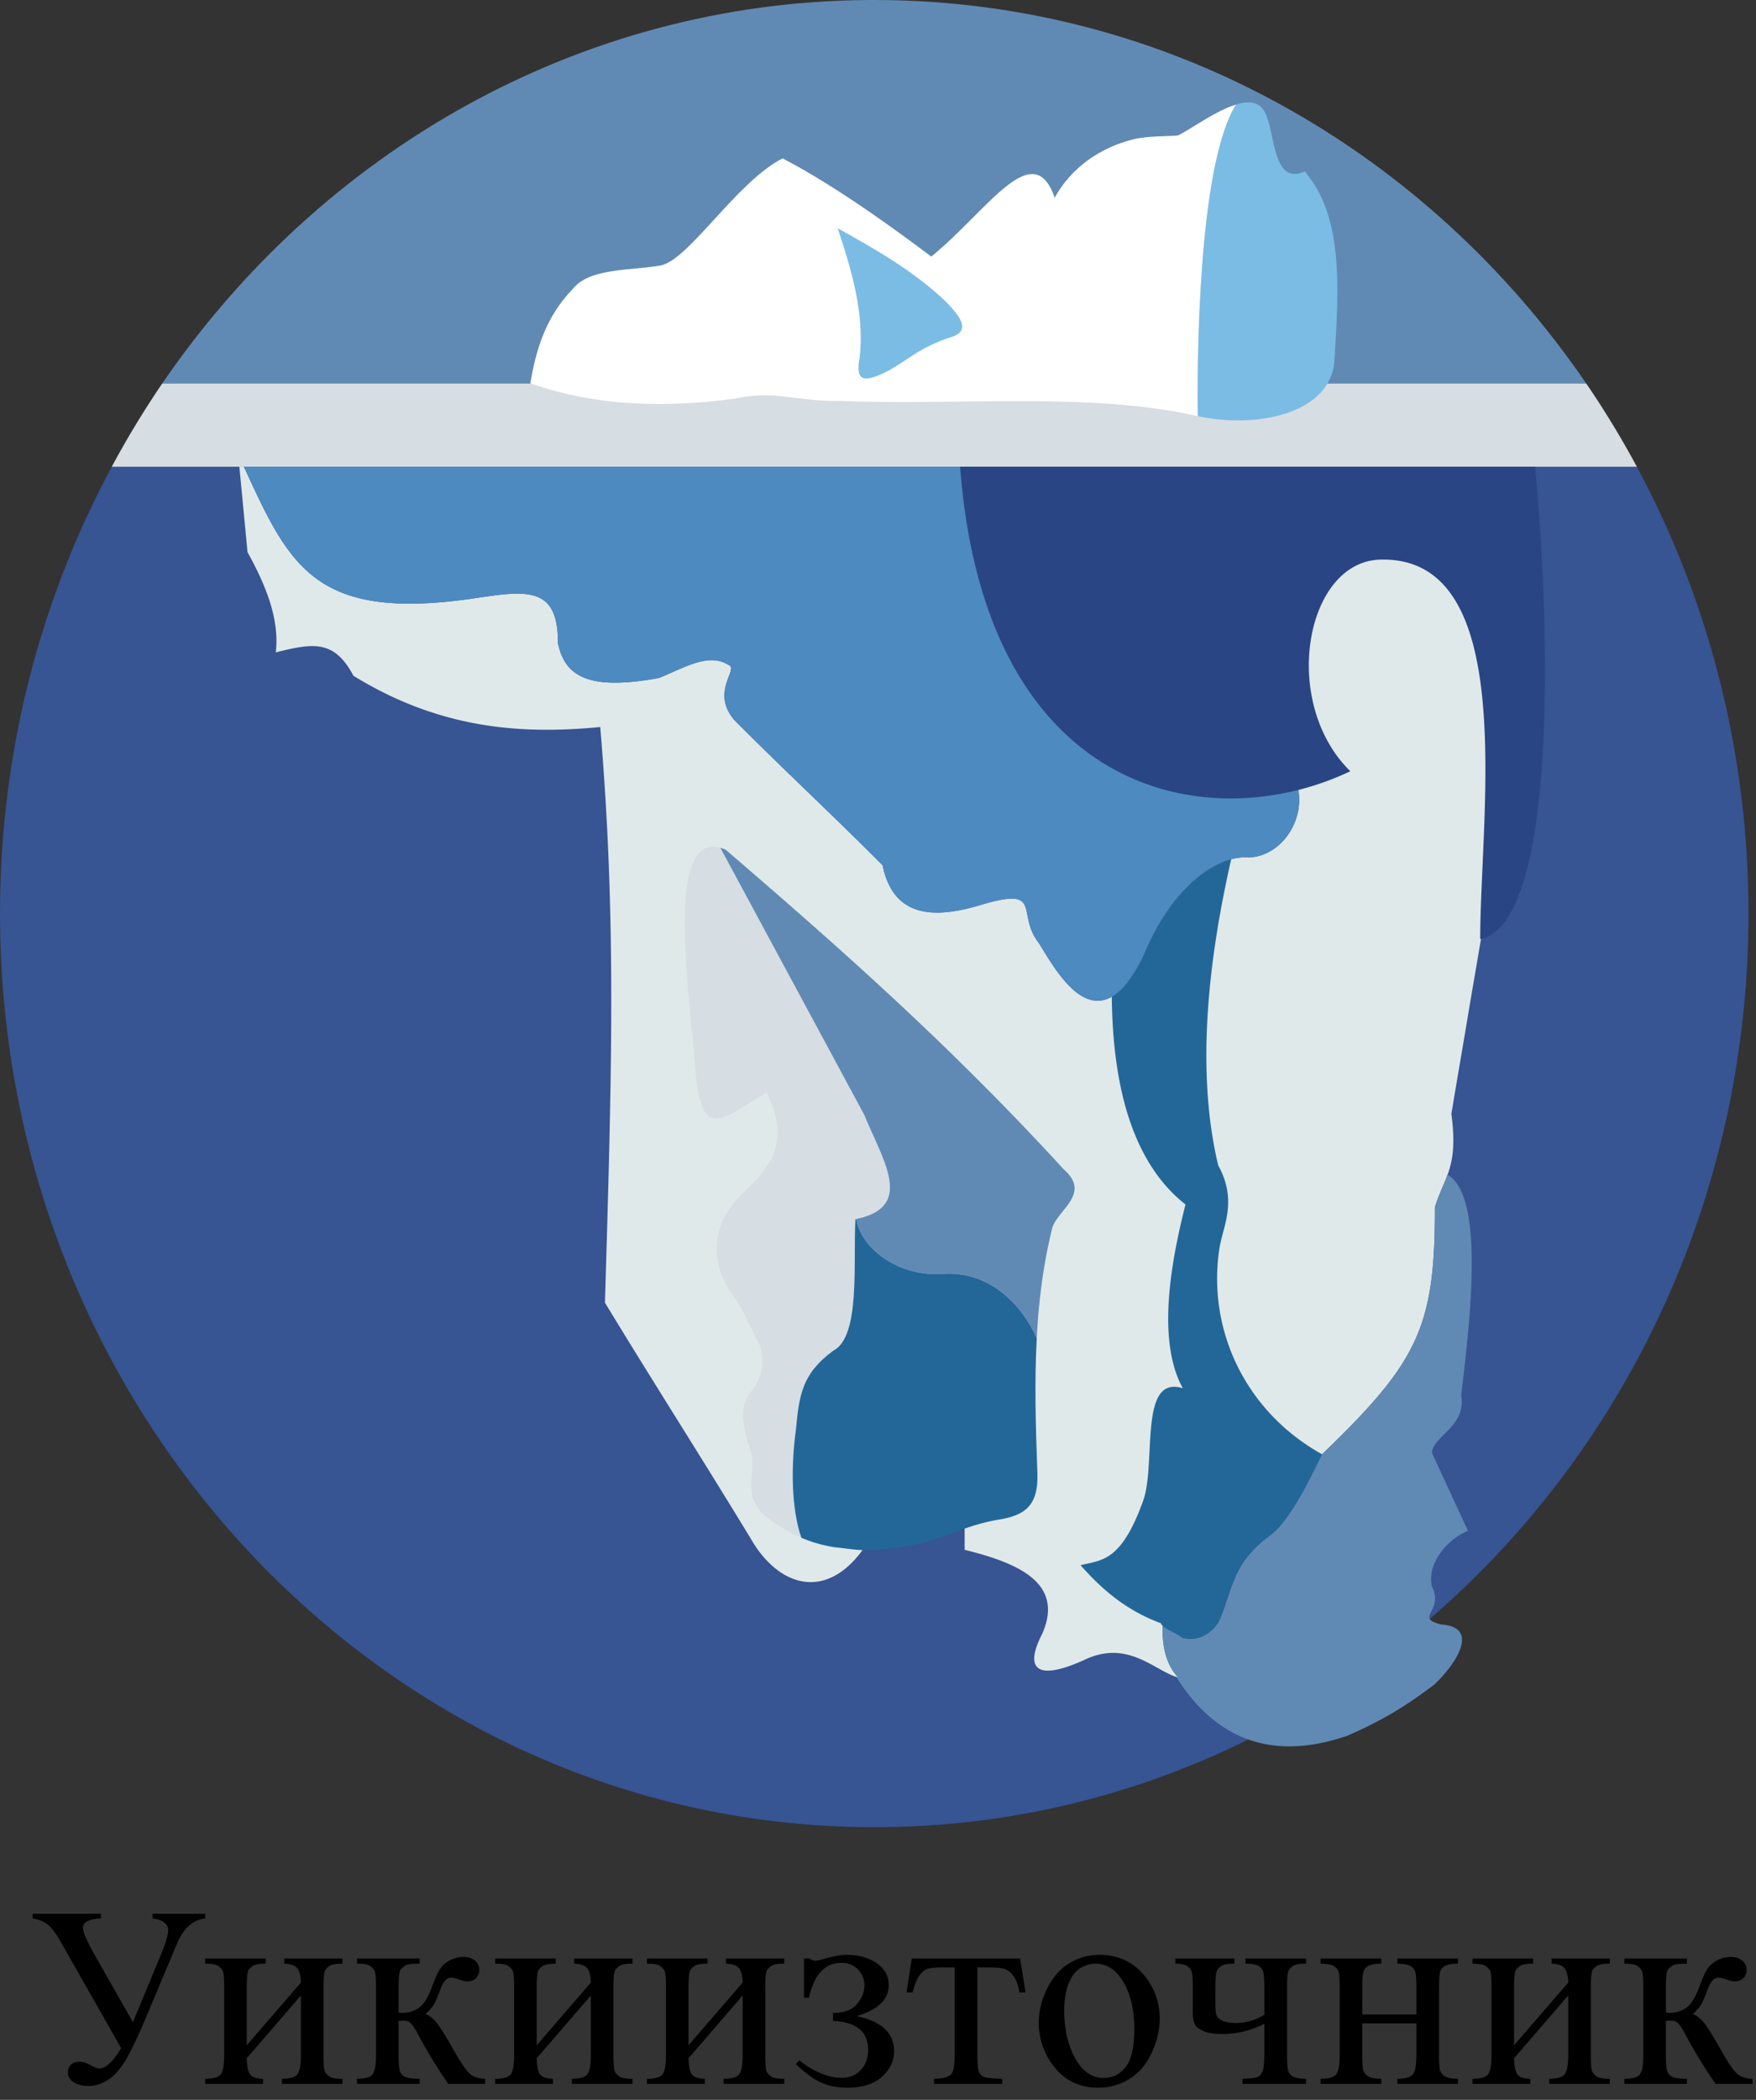 <?xml version="1.0" encoding="UTF-8" standalone="no"?>
<svg xmlns="http://www.w3.org/2000/svg" width="123" height="147" version="1.0">
	<rect width="100%" height="100%" fill="#333333" stroke="none"/>
	<g fill-rule="evenodd">
		<path fill="#608ab4" d="M60.847 0c-20.394.135-38.442 10.702-49.48 26.842h99.739C99.998 10.597 81.798 0 61.242 0h-.395z"/>
		<path fill="#375493" d="M7.829 32.674C2.848 41.924 0 52.59 0 63.952c0 35.304 27.44 63.96 61.242 63.96 33.802 0 61.232-28.656 61.232-63.96 0-11.362-2.839-22.027-7.82-31.278H7.83z"/>
		<path fill="#d6dde3" d="M11.368 26.842a64.475 64.475 0 00-3.54 5.832h106.826a64.535 64.535 0 00-3.548-5.832z"/>
		<path fill="#7bbce5" d="M87.394 7.171a3.03 3.03 0 00-.817.15c-2.728 4.335-2.72 18.702-2.684 21.81.005 0 .012-.002.018 0 4.039.891 9.386-.133 9.566-3.982.309-5.071.617-9.99-2.084-13.15-2.47 1.12-2-3.418-3.004-4.437-.25-.285-.599-.397-.995-.39z"/>
		<path fill="#fff" d="M86.577 7.32c-1.438.438-3.19 1.737-4.055 2.158-.753.08-2.15.022-3.192.288-2.24.573-4.277 1.934-5.454 4.074-1.519-4.394-4.78 1.01-8.645 4.12-2.142-1.606-6.456-4.809-10.41-6.873-3.182 1.606-6.516 7.028-8.496 7.487-2.058.382-4.958.156-6.167 1.609-2.007 2.064-2.628 4.433-3.013 6.65 4.707 1.657 9.645 1.707 14.352 1.07 2.676-.638 4.58.26 7.332.158 8.354.356 17.402-.658 25.063 1.07-.034-3.108-.043-17.475 2.685-21.81z"/>
		<path fill="#7bbce5" d="M58.676 15.977c1.005 3.007 1.876 6.014 1.543 9.022-.36 1.86.438 1.733 1.93.994 1.466-.79 2.238-1.657 4.398-2.37 1.672-.46.49-1.683-.308-2.524-2.385-2.247-4.978-3.668-7.563-5.122z"/>
		<path fill="#294584" d="M67.25 32.674C69.006 55.827 84.702 58.67 94.584 53.99c-4.941-4.841-3.149-14.707 2.121-14.816 9.748-.235 6.973 17.806 6.975 26.563 5.33-1.074 4.98-21.054 3.849-33.064H67.25z"/>
		<path fill="#e0e9ea" d="M16.765 32.674c.192 1.993.382 3.987.573 5.98 1.29 2.339 2.248 4.674 1.98 7.013 2.548-.622 4.066-.947 5.436 1.637 5.994 3.697 11.687 4.138 17.29 3.59 1.14 13.435.808 24.242.33 40.3 3.403 5.602 6.809 10.915 10.213 16.518 1.954 3.406 5.383 4.481 8.073.455l6.909-3.097v3.423c3.54.883 7.043 2.226 5.435 5.878-1.224 2.359-.535 3.408 2.947 1.832 3.077-1.484 4.975.818 6.58 1.228-2.288-2.415-.319-7.17-.246-12.08 3.284-.298 7.035-3.248 10.32-3.545 6.753-6.495 7.915-8.91 7.903-17.3.678-2.175 1.653-2.75 1.155-6.529.384-2.339.92-5.399 1.304-7.738.264-1.53.517-3.03.77-4.51-.018.004-.038.005-.056.009-.002-8.757 2.773-26.798-6.975-26.563-5.27.109-7.062 9.975-2.121 14.816a19.904 19.904 0 01-3.642 1.311c.4 2.284-1.265 4.626-3.446 4.725-2.176-.193-5.377 1.947-7.406 6.855-3.243 6.777-6.194.88-7.378-.94-1.52-1.999.346-3.857-3.82-2.65-2.748.841-6.234 1.397-7.07-2.716-3.513-3.536-6.877-6.64-10.39-10.175-1.404-1.654-.235-3.016-.226-3.6v-.056l-.01-.027a.296.296 0 00-.028-.065l-.01-.019-.008-.01a.676.676 0 00-.029-.027l-.037-.028-.019-.01c-.016-.007-.037-.012-.056-.018-1.37-.857-3.032.175-4.844.92-4.73.861-6.576.033-7.087-2.445.028-4.094-2.296-3.667-6.093-3.097-10.942 1.544-12.712-2.293-15.901-9.245h-.32z"/>
		<path fill="#4d8ac0" d="M17.085 32.674c3.19 6.952 4.96 10.79 15.901 9.245 3.797-.57 6.12-.997 6.093 3.097.511 2.478 2.358 3.306 7.087 2.446 1.812-.746 3.473-1.778 4.844-.92.019.005.04.01.056.018l.019.009.037.028a.676.676 0 01.029.028l.009.01.01.018a.296.296 0 01.028.065l.009.028v.056c-.01.583-1.178 1.945.225 3.599 3.514 3.535 6.878 6.64 10.392 10.175.835 4.113 4.321 3.557 7.068 2.716 4.167-1.207 2.301.651 3.82 2.65 1.185 1.82 4.136 7.717 7.379.94 2.03-4.908 5.23-7.048 7.406-6.855 2.181-.099 3.846-2.441 3.446-4.725-9.694 2.443-22.14-2.16-23.694-22.628H17.085z"/>
		<path fill="#d6dde3" d="M49.864 59.274c-3.153.204-1.51 10.65-1.164 15.597.468 4.87 1.563 3.722 4.994 1.6 1.578 3.17.619 4.942-1.614 6.994-1.663 1.556-2.616 3.881-1.174 6.557.442.728.812 1.037 1.324 2.185.343.68.68 1.367 1.023 2.047.396 1.503-.05 2.441-.713 3.245-.614.871-.732 1.749.065 4.158.436 1.399-.757 3.07 1.09 4.539a11.14 11.14 0 002.44 1.45c-.712-2.053-.733-5.016-.385-7.56.235-2.401.399-3.894 2.61-5.526 1.929-.978 1.393-6.15 1.558-9.226.019.017.046.031.066.047-.003-.014.002-.033 0-.047 4.126-.863 1.829-4.133.563-7.273L50.456 59.348a1.827 1.827 0 00-.554-.074h-.038z"/>
		<path fill="#608ab4" d="M50.456 59.348l10.091 18.713c1.266 3.14 3.563 6.41-.563 7.273.368 2.191 3.102 4.098 6.139 3.841 3.159-.201 5.455 2.138 6.496 4.502.137-2.606.458-5.193 1.098-7.748.408-1.263 2.72-2.381.798-4.064-7.78-8.487-15.278-15.159-23.693-22.387a2.82 2.82 0 00-.366-.13z"/>
		<path fill="#236798" d="M59.918 85.334c-.165 3.077.37 8.248-1.558 9.226-2.211 1.632-2.375 3.125-2.61 5.525-.349 2.548-.33 5.517.385 7.57.73.31 1.478.52 2.272.652 1.335.118 2.176.446 4.994-.065 2.467-.282 3.948-1.476 6.768-1.897 1.539-.3 2.58-.882 2.497-3.21-.118-3.178-.213-6.333-.047-9.458-1.04-2.364-3.337-4.703-6.496-4.502-3.001.254-5.712-1.608-6.13-3.766v-.01c-.001 0 .002-.008 0-.009-.023-.02-.052-.035-.075-.056z"/>
		<path fill="#608ab4" d="M101.39 82.237c-.258.712-.594 1.348-.882 2.27.013 8.388-1.15 10.804-7.904 17.299-.06.015-1.991 4.502-3.632 5.673-2.768 2.028-2.595 3.866-3.624 6.083-.744 1.12-1.771 1.3-2.515 1.097-.465-.363-.935-.535-1.4-1.088-.029.907.035 1.732.273 2.456.01.02.018.043.028.065v.009c.13.262.253.527.376.79l.018.028c.002.002 0 .007 0 .009.112.172.24.339.385.493-.044-.012-.087-.023-.131-.037 2.835 4.492 6.84 5.896 11.978 4.13 2.767-1.196 4.384-2.291 6.101-3.582 1.494-1.403 3.271-4.038.47-4.213-.4-.104-.621-.207-.732-.316l-.02-.019c-.01-.012-.02-.033-.027-.046a.32.32 0 01-.028-.065l-.01-.019v-.056c.006-.4.775-.97.188-2.13-.4-1.772 1.304-3.448 2.525-3.896-.84-1.82-1.685-3.64-2.525-5.46.058-1.195 2.43-1.825 2.047-4.055.684-5.608 1.612-13.933-.958-15.42z"/>
		<path fill="#236798" d="M86.24 60.148c-2.03.541-4.484 2.708-6.149 6.734-.76 1.588-1.506 2.48-2.215 2.892.071 6.92 1.73 11.846 5.163 14.546-1.018 4.004-2.033 9.522-.188 12.863-3.117-.977-1.846 5.234-2.769 7.85-1.559 4.35-2.93 4.16-4.393 4.539 1.336 1.513 3.055 3.119 5.632 4.064v.019a.312.312 0 00.038.074c.192.29 1.056.604 1.474.93.744.204 1.771.023 2.515-1.097 1.029-2.217.856-4.055 3.624-6.083 1.602-1.144 3.489-5.459 3.632-5.673-5.477-3.05-8.066-8.863-7.18-14.463.254-1.544 1.273-3.276-.095-5.766-1.635-6.844-.594-14.805.911-21.429z"/>
	</g>
	<path d="M2.29 133.975h4.779v.322c-.84.034-1.26.26-1.26.677 0 .296.31.985.93 2.069l2.572 4.519 1.877-4.52c.394-.95.591-1.587.591-1.911 0-.452-.365-.73-1.095-.834v-.322h3.694v.322c-.87.104-1.53.695-1.982 1.773l-2.25 5.353c-.586 1.373-1.06 2.35-1.426 2.929-.365.579-.763 1.003-1.195 1.273-.431.27-.879.404-1.343.404-.4 0-.737-.085-1.012-.256-.275-.171-.413-.405-.413-.7 0-.214.073-.393.217-.535.145-.141.342-.212.591-.212.244 0 .533.098.87.295.225.122.396.183.512.183.458 0 .97-.476 1.538-1.426l-4.275-7.517c-.302-.527-.587-.901-.856-1.121-.27-.22-.625-.368-1.065-.443zm14.994 9.203l3.794-4.388c-.013-.491-.105-.833-.278-1.025-.172-.191-.47-.29-.89-.297v-.364h4.08v.364c-.428 0-.715.044-.862.13a1.014 1.014 0 00-.345.32c-.083.128-.124.543-.124 1.246v4.656c0 .677.035 1.08.105 1.212.07.13.18.246.33.345.15.099.45.148.896.148v.355h-4.244v-.355c.53 0 .885-.097 1.064-.292.179-.195.268-.666.268-1.413v-4.13l-3.794 4.398c.013.543.09.917.23 1.121.14.204.444.31.91.316v.355h-4.052v-.355c.568 0 .932-.104 1.092-.311.16-.208.24-.672.24-1.394v-4.656c0-.683-.036-1.087-.106-1.212a1.011 1.011 0 00-.326-.335c-.146-.1-.447-.149-.9-.149v-.364h4.244v.364c-.428 0-.715.044-.862.13a1.014 1.014 0 00-.345.32c-.083.128-.125.543-.125 1.246zm16.698 2.702h-2.586a36.664 36.664 0 01-2.184-3.593 3.354 3.354 0 00-.417-.627c-.125-.138-.296-.206-.513-.206-.076 0-.198.006-.364.019v2.347c0 .632.037 1.036.11 1.212a.684.684 0 00.398.378c.192.077.514.115.968.115v.355h-4.388v-.355c.568 0 .932-.104 1.092-.311.16-.208.24-.672.24-1.394v-4.656c0-.683-.036-1.087-.106-1.212a1.011 1.011 0 00-.326-.335c-.146-.1-.447-.149-.9-.149v-.364h4.388v.364c-.53 0-.858.039-.982.115a1.575 1.575 0 00-.34.283c-.103.112-.154.544-.154 1.298v1.724a1.988 1.988 0 001.394-.311c.342-.22.647-.688.915-1.403.25-.677.455-1.134.618-1.37.163-.237.39-.43.68-.58.29-.15.596-.225.915-.225.345 0 .62.083.824.249a.8.8 0 01.307.651.802.802 0 01-.22.57c-.148.157-.352.235-.614.235-.14 0-.316-.038-.527-.115-.268-.096-.472-.143-.613-.143-.294 0-.536.252-.728.756-.217.582-.377.957-.48 1.126-.101.17-.296.394-.583.675.198.058.413.205.646.441.233.236.666.91 1.298 2.022.505.887.883 1.45 1.136 1.686.252.236.617.36 1.096.373zm3.612-2.702l3.794-4.388c-.013-.491-.105-.833-.278-1.025-.172-.191-.47-.29-.89-.297v-.364h4.08v.364c-.428 0-.715.044-.862.13a1.014 1.014 0 00-.345.32c-.083.128-.124.543-.124 1.246v4.656c0 .677.035 1.08.105 1.212.07.13.18.246.33.345.15.099.45.148.896.148v.355h-4.244v-.355c.53 0 .885-.097 1.064-.292.179-.195.268-.666.268-1.413v-4.13l-3.794 4.398c.013.543.09.917.23 1.121.14.204.444.31.91.316v.355h-4.052v-.355c.568 0 .932-.104 1.092-.311.16-.208.24-.672.24-1.394v-4.656c0-.683-.036-1.087-.106-1.212a1.011 1.011 0 00-.326-.335c-.146-.1-.447-.149-.9-.149v-.364h4.244v.364c-.428 0-.715.044-.862.13a1.014 1.014 0 00-.345.32c-.083.128-.125.543-.125 1.246zm10.634 0l3.794-4.388c-.013-.491-.105-.833-.278-1.025-.172-.191-.47-.29-.89-.297v-.364h4.08v.364c-.428 0-.715.044-.862.13a1.014 1.014 0 00-.345.32c-.083.128-.124.543-.124 1.246v4.656c0 .677.035 1.08.105 1.212.07.13.18.246.33.345.15.099.45.148.896.148v.355H50.69v-.355c.53 0 .885-.097 1.064-.292.179-.195.268-.666.268-1.413v-4.13l-3.794 4.398c.013.543.09.917.23 1.121.14.204.444.31.91.316v.355h-4.052v-.355c.568 0 .932-.104 1.092-.311.16-.208.24-.672.24-1.394v-4.656c0-.683-.036-1.087-.106-1.212a1.011 1.011 0 00-.326-.335c-.146-.1-.447-.149-.9-.149v-.364h4.244v.364c-.428 0-.715.044-.862.13a1.014 1.014 0 00-.345.32c-.083.128-.125.543-.125 1.246zm8.086-3.324v-2.75h.402a.563.563 0 00.384.154c.108 0 .344-.052.709-.154.606-.172 1.101-.258 1.484-.258.843 0 1.548.194 2.113.584.565.39.848.907.848 1.552 0 .99-.75 1.708-2.252 2.155 1.75.365 2.625 1.185 2.625 2.463 0 .67-.28 1.263-.843 1.777-.562.514-1.38.77-2.452.77-.703 0-1.32-.125-1.854-.378-.533-.252-1.113-.678-1.739-1.278l.25-.25c1.047.812 2.04 1.217 2.979 1.217.536 0 .977-.182 1.322-.546.345-.364.517-.837.517-1.418 0-1.27-.82-1.945-2.462-2.021v-.556c.773 0 1.333-.206 1.681-.618.348-.412.522-.854.522-1.327 0-.415-.148-.779-.445-1.092-.297-.313-.691-.47-1.183-.47-1.137 0-1.89.815-2.261 2.444zm7.55-2.75h7.587l.383 2.376h-.431c-.077-.479-.205-.85-.383-1.111-.18-.262-.384-.434-.614-.517-.23-.083-.622-.125-1.178-.125h-.766v6.093c0 .651.04 1.065.12 1.24a.62.62 0 00.387.35c.18.058.588.096 1.227.115v.355h-4.771v-.355c.613-.013 1.007-.112 1.183-.297.176-.185.263-.654.263-1.408v-6.093h-.785c-.55 0-.923.034-1.121.1-.198.068-.388.227-.57.48-.182.252-.337.643-.465 1.173h-.43zm13.143-.258c1.329 0 2.395.504 3.2 1.513a4.648 4.648 0 011.025 2.97c0 .786-.188 1.58-.565 2.386-.377.804-.896 1.411-1.557 1.82a4.115 4.115 0 01-2.208.613c-1.322 0-2.373-.527-3.152-1.58a4.897 4.897 0 01-.987-2.99c0-.805.2-1.604.6-2.4.398-.795.924-1.382 1.575-1.762a4.043 4.043 0 012.07-.57zm-.297.622c-.338 0-.678.1-1.02.302-.342.201-.618.554-.829 1.059-.21.504-.316 1.152-.316 1.944 0 1.278.254 2.38.762 3.306.508.926 1.177 1.389 2.007 1.389.62 0 1.13-.256 1.533-.767.402-.51.603-1.389.603-2.634 0-1.559-.335-2.785-1.006-3.679-.453-.613-1.031-.92-1.734-.92zm11.851 3.574v-1.878c0-.607-.03-.998-.091-1.174a.664.664 0 00-.374-.392c-.188-.087-.474-.13-.857-.13v-.364h4.244v.364c-.434 0-.723.044-.867.13a1.027 1.027 0 00-.34.32c-.083.128-.125.543-.125 1.246v4.656c0 .607.03.998.091 1.173a.68.68 0 00.374.398c.188.09.477.134.867.134v.355h-4.455v-.355c.511-.019.845-.053 1.001-.1.157-.048.284-.171.383-.37.1-.197.149-.61.149-1.235v-2.146a6.448 6.448 0 01-2.97.718c-.568 0-1.009-.071-1.322-.215-.313-.144-.51-.31-.594-.498-.083-.189-.124-.494-.124-.915v-1.6c0-.568-.026-.942-.077-1.12a.698.698 0 00-.345-.422c-.179-.103-.444-.154-.795-.154v-.364h4.129v.364c-.428 0-.715.044-.862.13a1.014 1.014 0 00-.345.32c-.083.128-.125.543-.125 1.246v1.083c0 .421.03.705.091.852.061.147.201.27.422.369.22.099.532.149.934.149a3.74 3.74 0 001.983-.575zm6.86-.02h3.793v-1.858c0-.556-.022-.918-.067-1.087a.752.752 0 00-.33-.431c-.176-.119-.487-.178-.934-.178v-.364h4.244v.364c-.396 0-.685.045-.867.134a.705.705 0 00-.37.388c-.063.17-.095.56-.095 1.174v4.656c0 .556.024.923.072 1.102a.725.725 0 00.35.436c.185.111.488.167.91.167v.355h-4.244v-.355c.53 0 .884-.097 1.063-.292.179-.195.268-.666.268-1.413v-2.175h-3.793v2.175c0 .556.023.923.071 1.102a.725.725 0 00.35.436c.185.111.489.167.91.167v.355h-4.244v-.355c.569 0 .933-.104 1.092-.311.16-.208.24-.672.24-1.394v-4.656c0-.556-.024-.923-.072-1.102a.708.708 0 00-.35-.43c-.185-.11-.488-.164-.91-.164v-.364h4.244v.364c-.396 0-.685.045-.867.134a.705.705 0 00-.369.388c-.064.17-.096.56-.096 1.174zm10.633 2.156l3.794-4.388c-.013-.491-.105-.833-.278-1.025-.172-.191-.47-.29-.89-.297v-.364h4.08v.364c-.427 0-.715.044-.862.13a1.014 1.014 0 00-.345.32c-.083.128-.124.544-.124 1.246v4.656c0 .677.035 1.08.105 1.212.07.13.18.246.33.345.15.099.45.148.897.148v.355h-4.244v-.355c.53 0 .884-.097 1.063-.292.179-.195.268-.666.268-1.413v-4.129l-3.794 4.397c.013.543.09.917.23 1.121.14.204.444.31.91.316v.355h-4.052v-.355c.569 0 .933-.104 1.092-.311.16-.208.24-.672.24-1.394v-4.656c0-.683-.035-1.087-.106-1.212a1.011 1.011 0 00-.325-.335c-.147-.1-.447-.149-.9-.149v-.364h4.243v.364c-.428 0-.715.044-.862.13a1.014 1.014 0 00-.345.32c-.083.128-.125.544-.125 1.246zm16.699 2.702h-2.587a36.663 36.663 0 01-2.184-3.593 3.354 3.354 0 00-.417-.627c-.124-.138-.295-.206-.512-.206-.077 0-.198.006-.365.019v2.347c0 .632.037 1.036.11 1.212a.684.684 0 00.398.378c.192.077.514.115.968.115v.355h-4.388v-.355c.569 0 .933-.104 1.092-.311.16-.208.24-.672.24-1.394v-4.656c0-.683-.035-1.087-.106-1.212a1.011 1.011 0 00-.325-.335c-.147-.1-.447-.149-.9-.149v-.364h4.387v.364c-.53 0-.858.039-.982.115a1.575 1.575 0 00-.34.283c-.102.112-.154.544-.154 1.298v1.724a1.988 1.988 0 001.394-.311c.342-.22.647-.688.915-1.403.25-.677.455-1.134.618-1.37.163-.237.39-.43.68-.58.291-.15.596-.225.915-.225.345 0 .62.083.824.25a.8.8 0 01.307.65.802.802 0 01-.22.57c-.147.157-.352.235-.614.235-.14 0-.316-.038-.527-.115-.268-.095-.472-.143-.613-.143-.294 0-.536.252-.728.756-.217.582-.377.957-.479 1.126-.102.17-.297.394-.584.675.198.058.413.205.646.441.234.236.666.91 1.299 2.022.504.887.882 1.45 1.135 1.686.252.236.618.36 1.097.373z" font-family="Serif" font-size="19" font-weight="400" letter-spacing=".13" word-spacing="0" style="line-height:125%;-inkscape-font-specification:Serif"/>
</svg>
